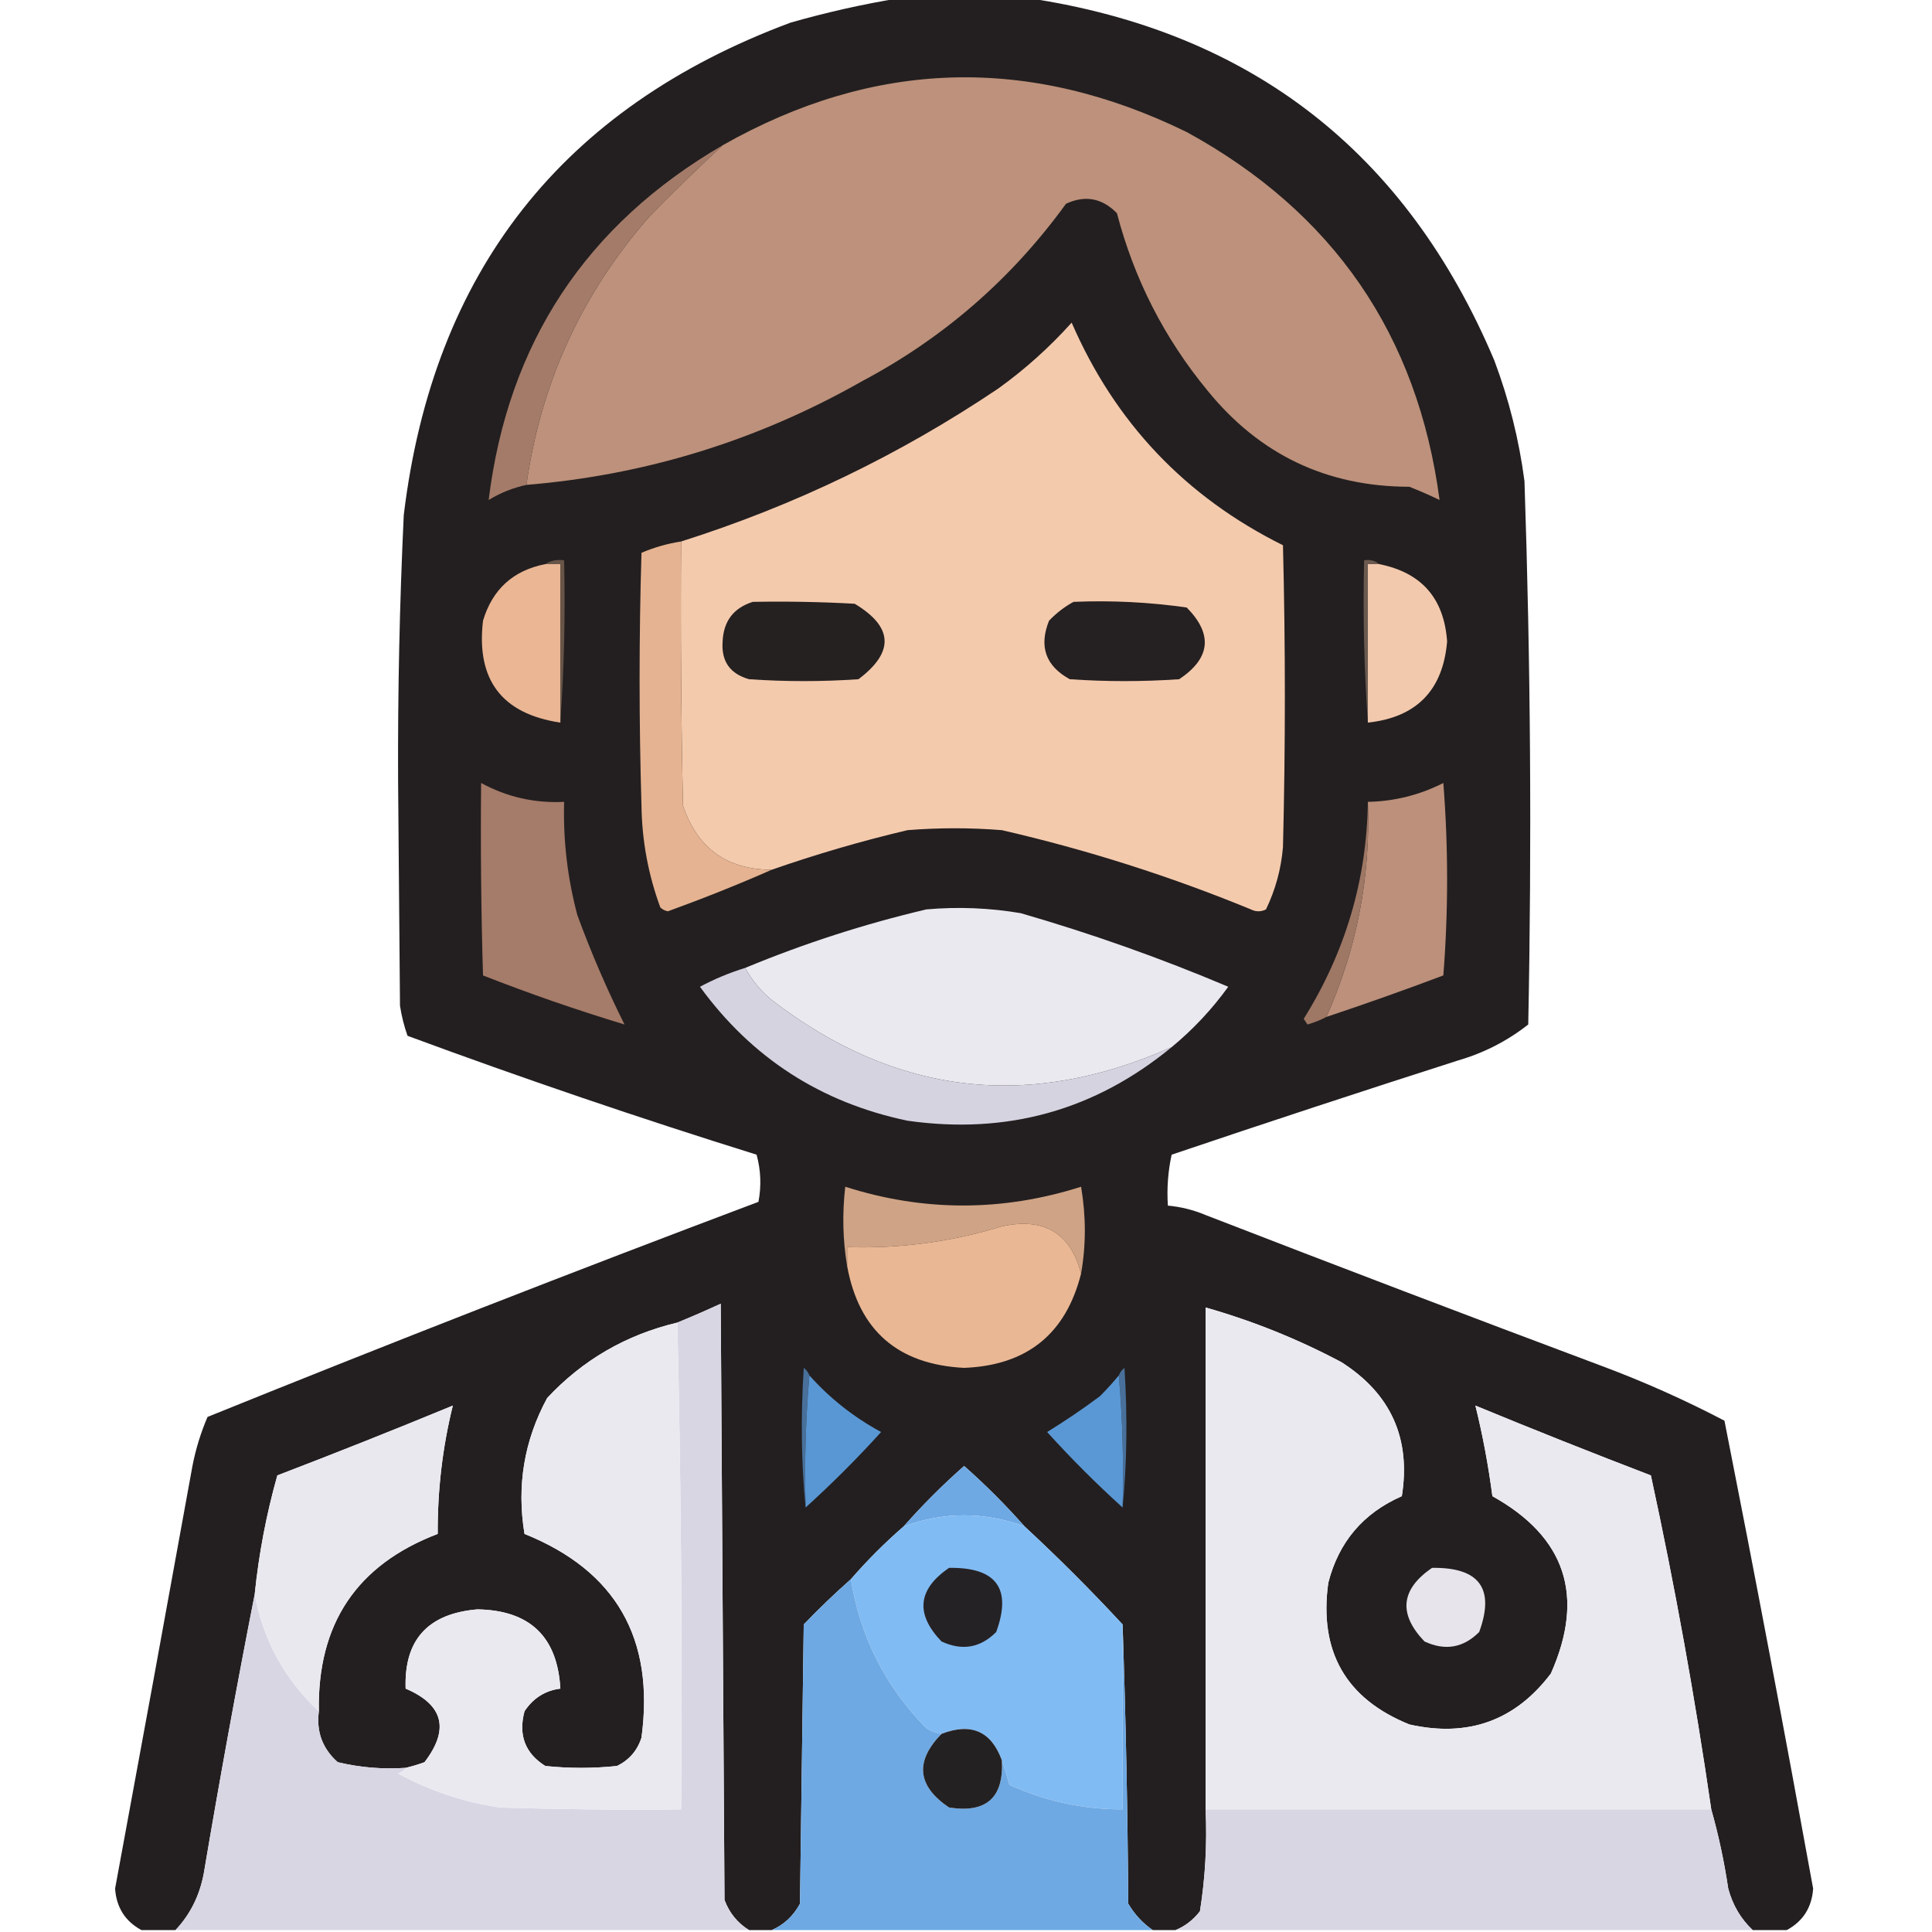 <?xml version="1.0" encoding="UTF-8"?>
<!DOCTYPE svg PUBLIC "-//W3C//DTD SVG 1.1//EN" "http://www.w3.org/Graphics/SVG/1.1/DTD/svg11.dtd">
<svg xmlns="http://www.w3.org/2000/svg" version="1.1" width="512px" height="512px" style="shape-rendering:geometricPrecision; text-rendering:geometricPrecision; image-rendering:optimizeQuality; fill-rule:evenodd; clip-rule:evenodd" xmlns:xlink="http://www.w3.org/1999/xlink">
<g><path style="opacity:0.996" fill="#231f20" d="M 238.5,-0.5 C 249.833,-0.5 261.167,-0.5 272.5,-0.5C 331.535,8.354 372.702,40.354 396,95.5C 399.897,105.857 402.563,116.524 404,127.5C 405.622,175.477 405.955,223.477 405,271.5C 399.475,275.846 393.309,279.013 386.5,281C 361.104,289.132 335.771,297.465 310.5,306C 309.533,310.401 309.2,314.901 309.5,319.5C 312.947,319.814 316.28,320.648 319.5,322C 354.422,335.53 389.422,348.863 424.5,362C 435.674,366.173 446.508,371.006 457,376.5C 465.153,417.745 472.986,459.079 480.5,500.5C 480.153,505.499 477.819,509.165 473.5,511.5C 470.5,511.5 467.5,511.5 464.5,511.5C 461.354,508.561 459.187,504.895 458,500.5C 456.924,493.276 455.424,486.276 453.5,479.5C 449.186,449.778 443.852,420.278 437.5,391C 421.904,385.025 406.404,378.858 391,372.5C 392.93,380.322 394.43,388.322 395.5,396.5C 414.943,407.329 420.109,422.995 411,443.5C 401.555,456.001 389.055,460.501 373.5,457C 356.676,450.198 349.509,437.698 352,419.5C 354.755,408.655 361.255,400.988 371.5,396.5C 373.933,381.196 368.599,369.363 355.5,361C 344.017,354.894 332.017,350.061 319.5,346.5C 319.5,390.833 319.5,435.167 319.5,479.5C 319.914,488.582 319.414,497.582 318,506.5C 316.195,508.826 314.028,510.492 311.5,511.5C 309.5,511.5 307.5,511.5 305.5,511.5C 302.861,509.691 300.694,507.358 299,504.5C 298.832,479.663 298.332,454.997 297.5,430.5C 289.167,421.5 280.5,412.833 271.5,404.5C 266.521,398.854 261.188,393.521 255.5,388.5C 249.812,393.521 244.479,398.854 239.5,404.5C 234.5,408.833 229.833,413.5 225.5,418.5C 221.202,422.296 217.036,426.296 213,430.5C 212.667,455.167 212.333,479.833 212,504.5C 210.233,507.772 207.733,510.105 204.5,511.5C 202.5,511.5 200.5,511.5 198.5,511.5C 195.443,509.605 193.277,506.938 192,503.5C 191.667,450.833 191.333,398.167 191,345.5C 187.124,347.284 183.291,348.951 179.5,350.5C 165.917,353.733 154.417,360.4 145,370.5C 138.898,381.766 136.898,393.766 139,406.5C 163.217,416.243 173.551,434.243 170,460.5C 168.895,463.937 166.728,466.437 163.5,468C 157.167,468.667 150.833,468.667 144.5,468C 139.15,464.629 137.317,459.796 139,453.5C 141.297,450.02 144.464,448.02 148.5,447.5C 147.723,433.724 140.39,426.724 126.5,426.5C 113.377,427.614 107.043,434.614 107.5,447.5C 117.519,451.769 119.186,458.269 112.5,467C 110.846,467.608 109.179,468.108 107.5,468.5C 101.379,468.91 95.379,468.41 89.5,467C 85.451,463.4 83.785,458.9 84.5,453.5C 84.068,430.33 94.568,414.663 116,406.5C 115.934,394.894 117.268,383.561 120,372.5C 104.596,378.858 89.096,385.025 73.5,391C 70.59,401.289 68.59,411.789 67.5,422.5C 62.697,446.97 58.197,471.636 54,496.5C 52.898,502.373 50.398,507.373 46.5,511.5C 43.5,511.5 40.5,511.5 37.5,511.5C 33.181,509.165 30.847,505.499 30.5,500.5C 37.397,463.18 44.231,425.846 51,388.5C 51.871,384.016 53.204,379.683 55,375.5C 103.396,355.921 152.063,336.921 201,318.5C 201.796,314.245 201.629,310.079 200.5,306C 169.363,296.288 138.53,285.788 108,274.5C 107.08,271.899 106.413,269.232 106,266.5C 105.833,246.667 105.667,226.833 105.5,207C 105.395,183.479 105.895,159.979 107,136.5C 114.774,72.053 148.941,28.553 209.5,6C 219.17,3.236 228.837,1.069 238.5,-0.5 Z"/></g>
<g><path style="opacity:1" fill="#bd917b" d="M 139.5,128.5 C 143.317,101.539 154.15,77.872 172,57.5C 178.395,50.937 184.895,44.603 191.5,38.5C 231.698,15.713 272.698,14.546 314.5,35C 353.37,56.27 375.703,88.77 381.5,132.5C 378.875,131.236 376.208,130.069 373.5,129C 351.603,128.968 333.77,120.468 320,103.5C 308.575,89.652 300.575,73.985 296,56.5C 292.057,52.482 287.557,51.649 282.5,54C 268.109,73.855 250.109,89.521 228.5,101C 200.806,116.733 171.139,125.899 139.5,128.5 Z"/></g>
<g><path style="opacity:1" fill="#a47b69" d="M 191.5,38.5 C 184.895,44.603 178.395,50.937 172,57.5C 154.15,77.872 143.317,101.539 139.5,128.5C 135.963,129.267 132.629,130.6 129.5,132.5C 134.626,90.914 155.293,59.58 191.5,38.5 Z"/></g>
<g><path style="opacity:1" fill="#f4caad" d="M 204.5,230.5 C 192.616,230.452 184.783,224.785 181,213.5C 180.5,190.169 180.333,166.836 180.5,143.5C 210.455,134.022 238.455,120.522 264.5,103C 271.596,97.908 278.096,92.074 284,85.5C 295.495,111.994 314.161,131.661 340,144.5C 340.667,171.167 340.667,197.833 340,224.5C 339.507,230.313 338.007,235.813 335.5,241C 334.167,241.667 332.833,241.667 331.5,241C 310.058,232.186 288.058,225.186 265.5,220C 257.167,219.333 248.833,219.333 240.5,220C 228.293,222.884 216.293,226.384 204.5,230.5 Z"/></g>
<g><path style="opacity:1" fill="#e5b391" d="M 180.5,143.5 C 180.333,166.836 180.5,190.169 181,213.5C 184.783,224.785 192.616,230.452 204.5,230.5C 195.553,234.433 186.386,238.1 177,241.5C 176.228,241.355 175.561,241.022 175,240.5C 171.791,231.789 170.124,222.789 170,213.5C 169.333,191.167 169.333,168.833 170,146.5C 173.364,145.06 176.864,144.06 180.5,143.5 Z"/></g>
<g><path style="opacity:1" fill="#eab694" d="M 144.5,149.5 C 145.833,149.5 147.167,149.5 148.5,149.5C 148.5,163.5 148.5,177.5 148.5,191.5C 132.993,189.172 126.16,180.172 128,164.5C 130.501,156.165 136.001,151.165 144.5,149.5 Z"/></g>
<g><path style="opacity:1" fill="#685548" d="M 144.5,149.5 C 145.919,148.549 147.585,148.216 149.5,148.5C 149.829,163.01 149.496,177.343 148.5,191.5C 148.5,177.5 148.5,163.5 148.5,149.5C 147.167,149.5 145.833,149.5 144.5,149.5 Z"/></g>
<g><path style="opacity:1" fill="#6b5a50" d="M 365.5,149.5 C 364.5,149.5 363.5,149.5 362.5,149.5C 362.5,163.5 362.5,177.5 362.5,191.5C 361.504,177.343 361.171,163.01 361.5,148.5C 363.099,148.232 364.432,148.566 365.5,149.5 Z"/></g>
<g><path style="opacity:1" fill="#f3c9ad" d="M 365.5,149.5 C 376.701,151.721 382.701,158.554 383.5,170C 382.395,182.938 375.395,190.105 362.5,191.5C 362.5,177.5 362.5,163.5 362.5,149.5C 363.5,149.5 364.5,149.5 365.5,149.5 Z"/></g>
<g><path style="opacity:1" fill="#252121" d="M 199.5,159.5 C 208.506,159.334 217.506,159.5 226.5,160C 236.727,166.143 237.06,172.81 227.5,180C 217.833,180.667 208.167,180.667 198.5,180C 193.45,178.566 191.117,175.233 191.5,170C 191.739,164.6 194.406,161.1 199.5,159.5 Z"/></g>
<g><path style="opacity:1" fill="#252021" d="M 284.5,159.5 C 294.58,159.077 304.58,159.577 314.5,161C 321.485,168.101 320.818,174.434 312.5,180C 302.833,180.667 293.167,180.667 283.5,180C 277.109,176.495 275.275,171.328 278,164.5C 279.965,162.45 282.132,160.783 284.5,159.5 Z"/></g>
<g><path style="opacity:1" fill="#a57b69" d="M 127.5,207.5 C 134.351,211.227 141.685,212.894 149.5,212.5C 149.215,222.669 150.381,232.669 153,242.5C 156.652,252.462 160.819,262.129 165.5,271.5C 152.831,267.666 140.331,263.333 128,258.5C 127.5,241.503 127.333,224.503 127.5,207.5 Z"/></g>
<g><path style="opacity:1" fill="#bc907b" d="M 351.5,269.5 C 359.571,251.415 363.238,232.415 362.5,212.5C 369.546,212.357 376.213,210.691 382.5,207.5C 383.833,224.5 383.833,241.5 382.5,258.5C 372.219,262.371 361.886,266.038 351.5,269.5 Z"/></g>
<g><path style="opacity:1" fill="#ebe9f0" d="M 310.5,277.5 C 272.616,294.406 237.282,290.24 204.5,265C 201.553,262.564 199.22,259.731 197.5,256.5C 213.047,250.04 229.047,244.874 245.5,241C 253.875,240.262 262.208,240.595 270.5,242C 289.237,247.412 307.571,253.912 325.5,261.5C 321.183,267.483 316.183,272.816 310.5,277.5 Z"/></g>
<g><path style="opacity:1" fill="#9e7765" d="M 362.5,212.5 C 363.238,232.415 359.571,251.415 351.5,269.5C 350.003,270.306 348.336,270.972 346.5,271.5C 346.167,271 345.833,270.5 345.5,270C 356.544,252.307 362.21,233.14 362.5,212.5 Z"/></g>
<g><path style="opacity:1" fill="#d6d3e1" d="M 197.5,256.5 C 199.22,259.731 201.553,262.564 204.5,265C 237.282,290.24 272.616,294.406 310.5,277.5C 290.177,294.251 266.843,300.751 240.5,297C 217.563,292.204 199.23,280.371 185.5,261.5C 189.357,259.438 193.357,257.771 197.5,256.5 Z"/></g>
<g><path style="opacity:1" fill="#cfa385" d="M 286.5,337.5 C 283.672,326.74 276.672,322.573 265.5,325C 252.148,329.103 238.481,330.936 224.5,330.5C 224.5,332.167 224.5,333.833 224.5,335.5C 223.345,328.679 223.179,321.679 224,314.5C 244.797,321.128 265.63,321.128 286.5,314.5C 287.82,322.323 287.82,329.99 286.5,337.5 Z"/></g>
<g><path style="opacity:1" fill="#eab794" d="M 286.5,337.5 C 282.475,353.514 272.142,361.848 255.5,362.5C 237.943,361.601 227.61,352.601 224.5,335.5C 224.5,333.833 224.5,332.167 224.5,330.5C 238.481,330.936 252.148,329.103 265.5,325C 276.672,322.573 283.672,326.74 286.5,337.5 Z"/></g>
<g><path style="opacity:0.996" fill="#d9d6e4" d="M 198.5,511.5 C 147.833,511.5 97.167,511.5 46.5,511.5C 50.398,507.373 52.898,502.373 54,496.5C 58.197,471.636 62.697,446.97 67.5,422.5C 69.782,434.733 75.448,445.067 84.5,453.5C 83.785,458.9 85.451,463.4 89.5,467C 95.379,468.41 101.379,468.91 107.5,468.5C 107.082,469.222 106.416,469.722 105.5,470C 113.981,474.605 122.981,477.605 132.5,479C 148.497,479.5 164.497,479.667 180.5,479.5C 180.832,436.33 180.499,393.33 179.5,350.5C 183.291,348.951 187.124,347.284 191,345.5C 191.333,398.167 191.667,450.833 192,503.5C 193.277,506.938 195.443,509.605 198.5,511.5 Z"/></g>
<g><path style="opacity:1" fill="#ebe9f0" d="M 453.5,479.5 C 408.833,479.5 364.167,479.5 319.5,479.5C 319.5,435.167 319.5,390.833 319.5,346.5C 332.017,350.061 344.017,354.894 355.5,361C 368.599,369.363 373.933,381.196 371.5,396.5C 361.255,400.988 354.755,408.655 352,419.5C 349.509,437.698 356.676,450.198 373.5,457C 389.055,460.501 401.555,456.001 411,443.5C 420.109,422.995 414.943,407.329 395.5,396.5C 394.43,388.322 392.93,380.322 391,372.5C 406.404,378.858 421.904,385.025 437.5,391C 443.852,420.278 449.186,449.778 453.5,479.5 Z"/></g>
<g><path style="opacity:1" fill="#ebe9f0" d="M 179.5,350.5 C 180.499,393.33 180.832,436.33 180.5,479.5C 164.497,479.667 148.497,479.5 132.5,479C 122.981,477.605 113.981,474.605 105.5,470C 106.416,469.722 107.082,469.222 107.5,468.5C 109.179,468.108 110.846,467.608 112.5,467C 119.186,458.269 117.519,451.769 107.5,447.5C 107.043,434.614 113.377,427.614 126.5,426.5C 140.39,426.724 147.723,433.724 148.5,447.5C 144.464,448.02 141.297,450.02 139,453.5C 137.317,459.796 139.15,464.629 144.5,468C 150.833,468.667 157.167,468.667 163.5,468C 166.728,466.437 168.895,463.937 170,460.5C 173.551,434.243 163.217,416.243 139,406.5C 136.898,393.766 138.898,381.766 145,370.5C 154.417,360.4 165.917,353.733 179.5,350.5 Z"/></g>
<g><path style="opacity:1" fill="#48709a" d="M 214.5,364.5 C 213.505,375.988 213.172,387.655 213.5,399.5C 212.344,387.91 212.177,375.577 213,362.5C 213.717,363.044 214.217,363.711 214.5,364.5 Z"/></g>
<g><path style="opacity:1" fill="#48709a" d="M 297.5,399.5 C 297.828,387.655 297.495,375.988 296.5,364.5C 296.783,363.711 297.283,363.044 298,362.5C 298.823,375.577 298.656,387.91 297.5,399.5 Z"/></g>
<g><path style="opacity:1" fill="#5997d4" d="M 214.5,364.5 C 219.903,370.558 226.236,375.558 233.5,379.5C 227.2,386.467 220.533,393.134 213.5,399.5C 213.172,387.655 213.505,375.988 214.5,364.5 Z"/></g>
<g><path style="opacity:1" fill="#5a98d5" d="M 296.5,364.5 C 297.495,375.988 297.828,387.655 297.5,399.5C 290.521,393.188 283.854,386.521 277.5,379.5C 282.28,376.562 286.947,373.395 291.5,370C 293.3,368.188 294.967,366.355 296.5,364.5 Z"/></g>
<g><path style="opacity:1" fill="#eae8ef" d="M 84.5,453.5 C 75.448,445.067 69.782,434.733 67.5,422.5C 68.59,411.789 70.59,401.289 73.5,391C 89.096,385.025 104.596,378.858 120,372.5C 117.268,383.561 115.934,394.894 116,406.5C 94.568,414.663 84.068,430.33 84.5,453.5 Z"/></g>
<g><path style="opacity:1" fill="#6ea9e4" d="M 271.5,404.5 C 260.83,400.611 250.163,400.611 239.5,404.5C 244.479,398.854 249.812,393.521 255.5,388.5C 261.188,393.521 266.521,398.854 271.5,404.5 Z"/></g>
<g><path style="opacity:1" fill="#81bbf3" d="M 271.5,404.5 C 280.5,412.833 289.167,421.5 297.5,430.5C 297.5,446.833 297.5,463.167 297.5,479.5C 287.036,479.513 277.036,477.346 267.5,473C 266.883,470.723 266.216,468.556 265.5,466.5C 262.699,458.785 257.366,456.452 249.5,459.5C 248.078,459.291 246.745,458.791 245.5,458C 234.624,446.959 227.957,433.792 225.5,418.5C 229.833,413.5 234.5,408.833 239.5,404.5C 250.163,400.611 260.83,400.611 271.5,404.5 Z"/></g>
<g><path style="opacity:1" fill="#252225" d="M 251.5,415.5 C 264.051,415.314 268.218,420.981 264,432.5C 259.8,436.714 254.966,437.548 249.5,435C 242.524,427.713 243.191,421.213 251.5,415.5 Z"/></g>
<g><path style="opacity:1" fill="#e7e5eb" d="M 379.5,415.5 C 392.051,415.314 396.218,420.981 392,432.5C 387.8,436.714 382.966,437.548 377.5,435C 370.524,427.713 371.191,421.213 379.5,415.5 Z"/></g>
<g><path style="opacity:0.996" fill="#6ea9e3" d="M 225.5,418.5 C 227.957,433.792 234.624,446.959 245.5,458C 246.745,458.791 248.078,459.291 249.5,459.5C 242.393,466.8 243.06,473.3 251.5,479C 261.381,480.571 266.048,476.404 265.5,466.5C 266.216,468.556 266.883,470.723 267.5,473C 277.036,477.346 287.036,479.513 297.5,479.5C 297.5,463.167 297.5,446.833 297.5,430.5C 298.332,454.997 298.832,479.663 299,504.5C 300.694,507.358 302.861,509.691 305.5,511.5C 271.833,511.5 238.167,511.5 204.5,511.5C 207.733,510.105 210.233,507.772 212,504.5C 212.333,479.833 212.667,455.167 213,430.5C 217.036,426.296 221.202,422.296 225.5,418.5 Z"/></g>
<g><path style="opacity:1" fill="#242123" d="M 265.5,466.5 C 266.048,476.404 261.381,480.571 251.5,479C 243.06,473.3 242.393,466.8 249.5,459.5C 257.366,456.452 262.699,458.785 265.5,466.5 Z"/></g>
<g><path style="opacity:0.993" fill="#d9d6e4" d="M 319.5,479.5 C 364.167,479.5 408.833,479.5 453.5,479.5C 455.424,486.276 456.924,493.276 458,500.5C 459.187,504.895 461.354,508.561 464.5,511.5C 413.5,511.5 362.5,511.5 311.5,511.5C 314.028,510.492 316.195,508.826 318,506.5C 319.414,497.582 319.914,488.582 319.5,479.5 Z"/></g>
</svg>
